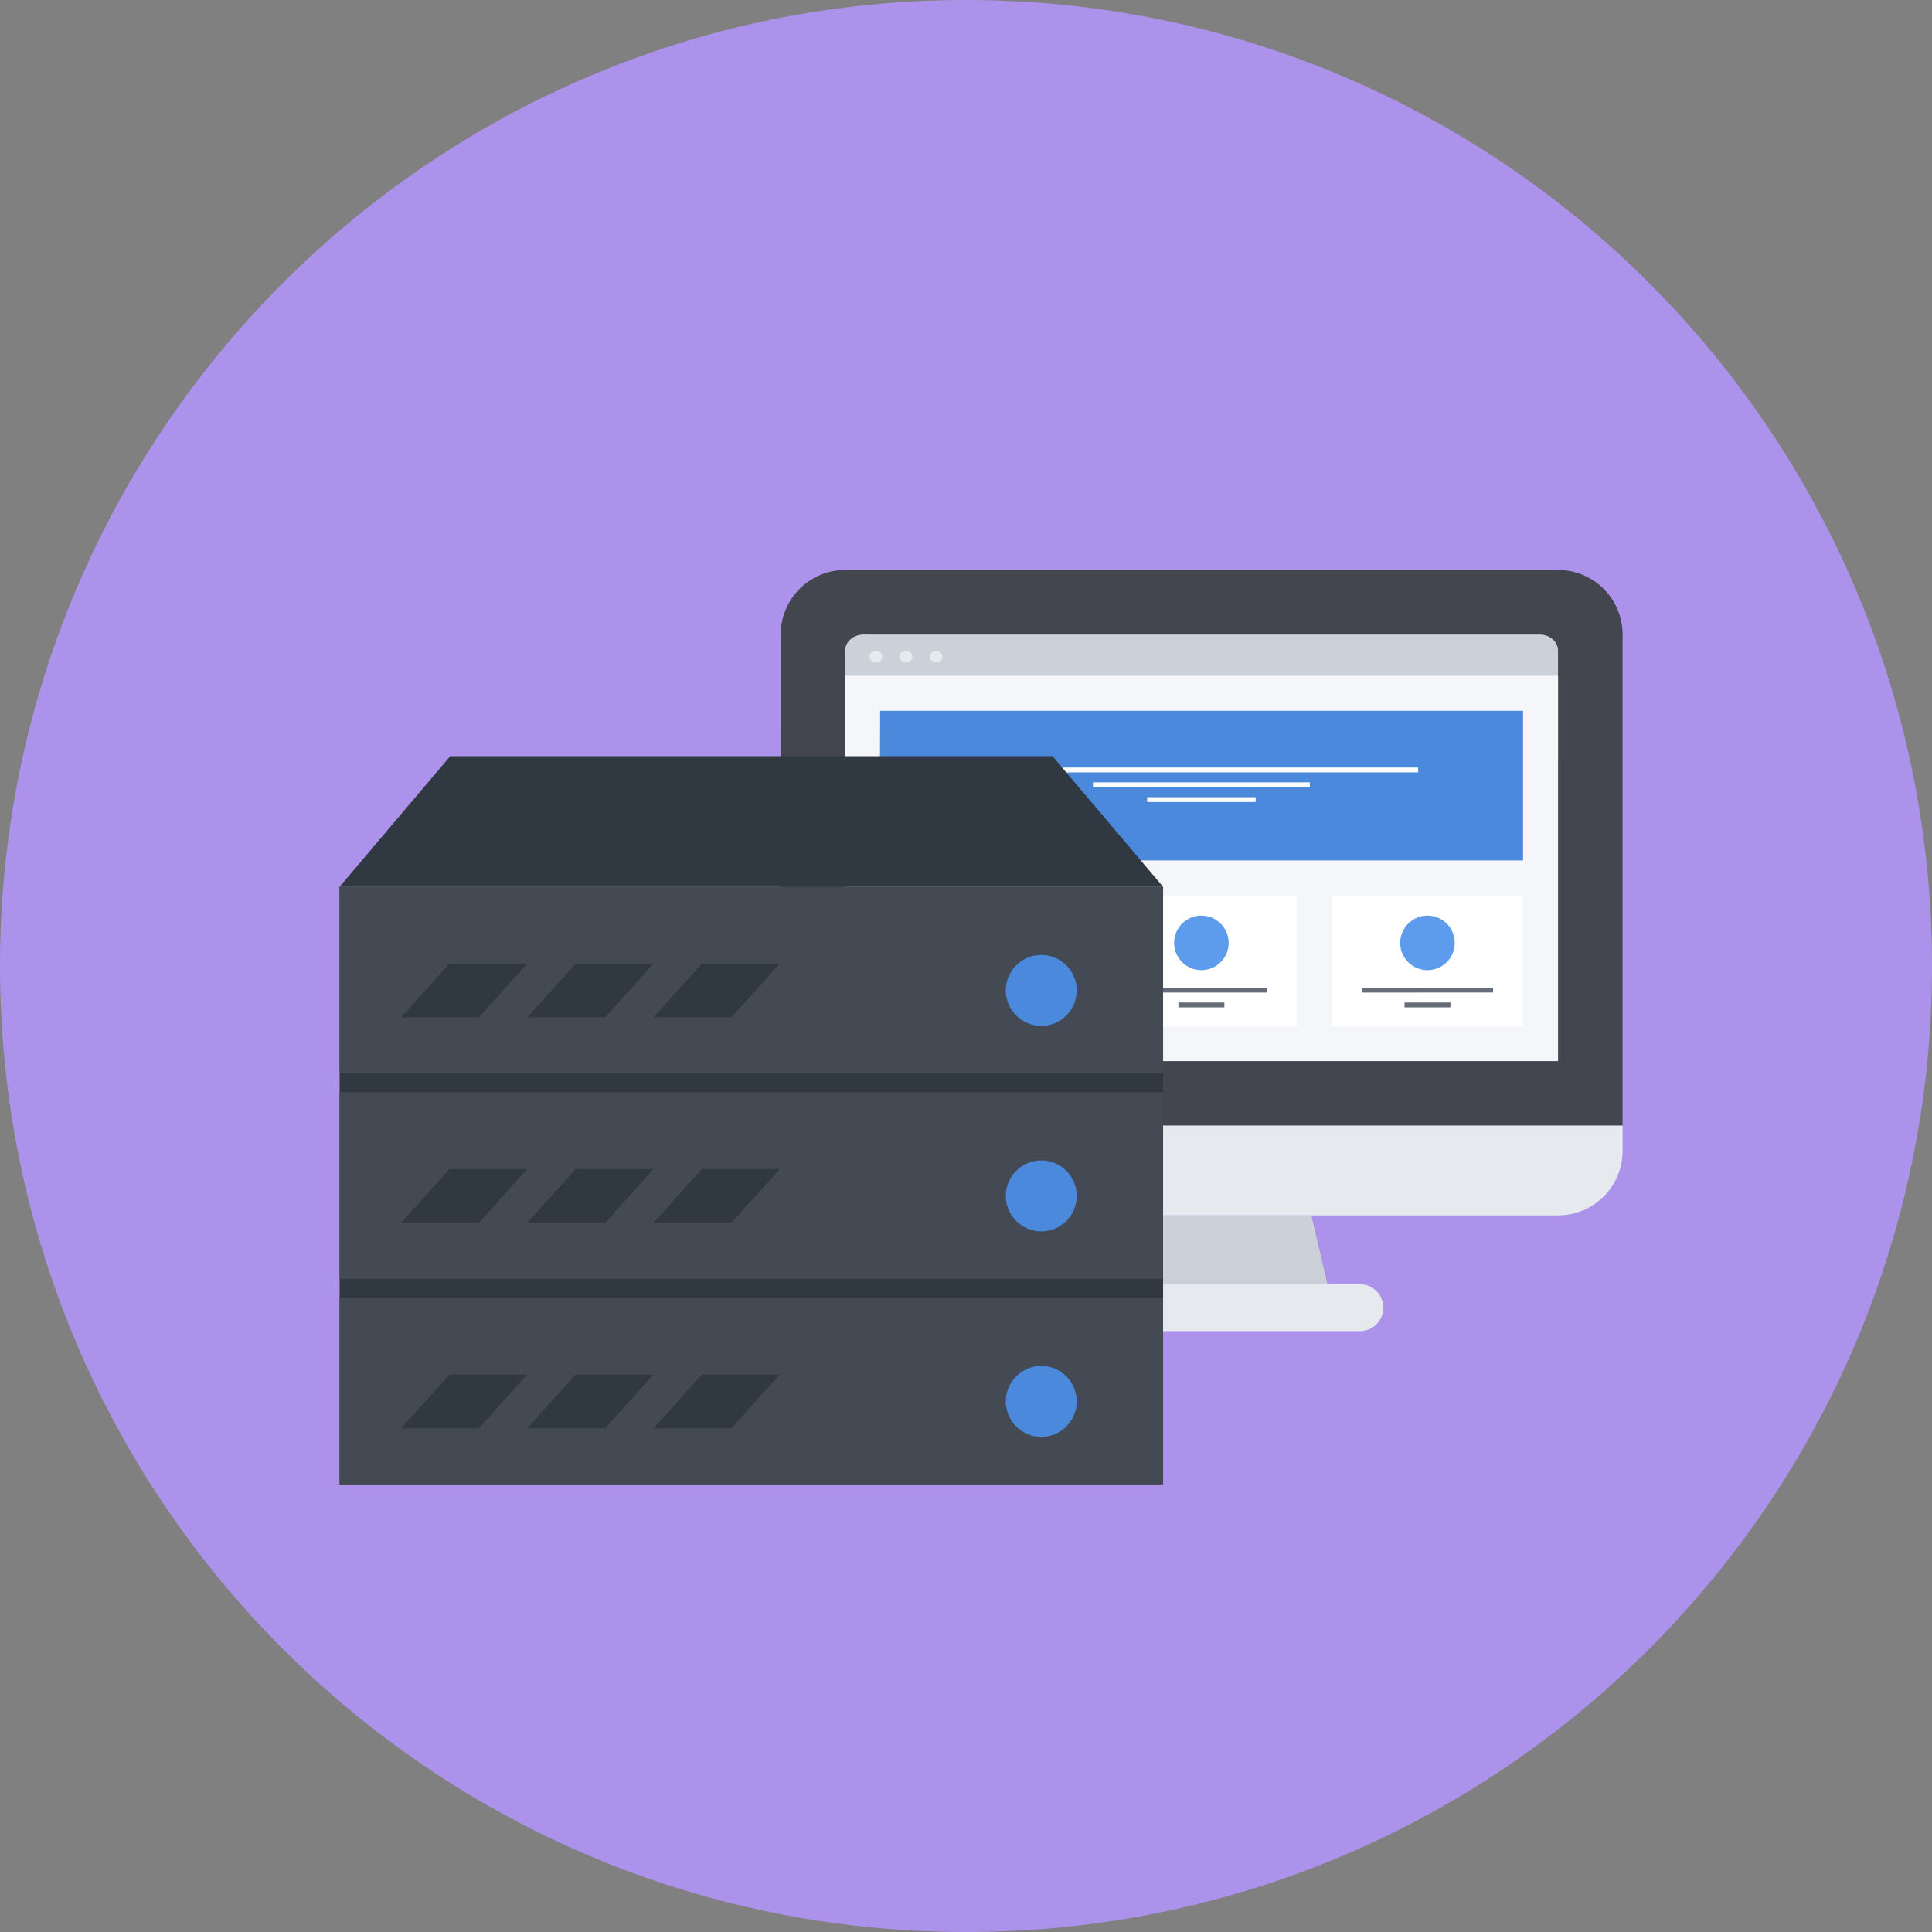 <?xml version="1.0" encoding="UTF-8" standalone="no"?>
<svg
   xmlns:dc="http://purl.org/dc/elements/1.1/"
   xmlns:cc="http://creativecommons.org/ns#"
   xmlns:rdf="http://www.w3.org/1999/02/22-rdf-syntax-ns#"
   xmlns:svg="http://www.w3.org/2000/svg"
   xmlns="http://www.w3.org/2000/svg"
   xmlns:sodipodi="http://sodipodi.sourceforge.net/DTD/sodipodi-0.dtd"
   xmlns:inkscape="http://www.inkscape.org/namespaces/inkscape"
   enable-background="new 0 0 512 512"
   height="512px"
   id="Слой_1"
   version="1.1"
   viewBox="0 0 512 512"
   width="512px"
   xml:space="preserve"
   inkscape:version="0.48.4 r9939"
   sodipodi:docname="hosting_original.svg"><rect x="0" y="0" width="512" height="512" fill="#808080" stroke="none"/><defs
     id="defs125" /><sodipodi:namedview
     pagecolor="#ffffff"
     bordercolor="#666666"
     borderopacity="1"
     objecttolerance="10"
     gridtolerance="10"
     guidetolerance="10"
     inkscape:pageopacity="0"
     inkscape:pageshadow="2"
     inkscape:window-width="1550"
     inkscape:window-height="1028"
     id="namedview123"
     showgrid="false"
     inkscape:zoom="1.3037281"
     inkscape:cx="259.57449"
     inkscape:cy="276.60782"
     inkscape:window-x="0"
     inkscape:window-y="0"
     inkscape:window-maximized="0"
     inkscape:current-layer="Hosting_1_" /><g
     id="Hosting_1_"><path
       d="M512,256.001c0,141.383-114.617,256-256,256c-141.391,0-256-114.617-256-256   C0,114.614,114.609-0.001,256-0.001C397.383-0.001,512,114.614,512,256.001z"
       fill="#AC92EA"
       id="path4" /><g
       id="Hosting"><g
         id="g7"><path
           d="M430,298.31V168.153c0-9.453-7.66-17.107-17.109-17.105H223.992c-9.441,0-17.098,7.656-17.098,17.107     l-0.004,130.158L430,298.31z"
           fill="#43454F"
           id="path9" /><g
           id="g11"><path
             d="M412.891,201.226c0,2.32-2.184,4.18-4.883,4.18H228.875c-2.695,0-4.883-1.879-4.883-4.203v-28.826      c0-2.326,2.188-4.209,4.883-4.209h179.137c2.695,0,4.879,1.885,4.879,4.211V201.226z"
             fill="#CCD1D9"
             id="path13" /><rect
             fill="#E5E8EC"
             height="102.088"
             width="188.898"
             x="223.992"
             y="179.114"
             id="rect15" /><path
             d="M232.113,172.521c-0.957-0.004-1.73,0.674-1.734,1.5c0.004,0.824,0.781,1.496,1.734,1.494      c0.957,0,1.738-0.67,1.738-1.494C233.852,173.194,233.07,172.521,232.113,172.521z"
             fill="#E6E9ED"
             id="path17" /><path
             d="M240.09,172.521c-0.957-0.002-1.738,0.676-1.738,1.498c0,0.824,0.777,1.498,1.738,1.496      c0.957,0,1.734-0.67,1.734-1.492C241.824,173.194,241.047,172.521,240.09,172.521z"
             fill="#E6E9ED"
             id="path19" /><path
             d="M248.063,172.521c-0.957,0-1.734,0.674-1.734,1.498c0,0.822,0.777,1.496,1.734,1.496      c0.957,0.002,1.734-0.674,1.73-1.494C249.797,173.194,249.02,172.517,248.063,172.521z"
             fill="#E6E9ED"
             id="path21" /></g><polygon
           fill="#CCD1D9"
           points="351.77,340.337 285.121,340.337 289.375,322.103 347.516,322.103    "
           id="polygon23" /><path
           d="M206.891,298.313l0.004,6.684c0,9.449,7.656,17.105,17.098,17.105h188.898     c9.449-0.004,17.109-7.664,17.109-17.109v-6.684L206.891,298.313z"
           fill="#E6E9ED"
           id="path25" /><path
           d="M276.504,352.767c-3.434-0.008-6.215-2.789-6.219-6.215l0,0c0.004-3.434,2.785-6.215,6.215-6.215h83.887     c3.43,0,6.215,2.785,6.215,6.215l0,0c0,3.426-2.781,6.215-6.219,6.215H276.504z"
           fill="#E6E9ED"
           id="path27" /><rect
           fill="#EC5564"
           height="4.23"
           width="37.656"
           x="328.453"
           y="219.066"
           id="rect29" /><rect
           fill="#F4F6F9"
           height="102.088"
           width="188.898"
           x="223.992"
           y="179.116"
           id="rect31" /><g
           id="g33"><polygon
             fill="#4A89DC"
             points="233.238,188.378 233.129,228.028 403.625,228.028 403.625,188.38     "
             id="polygon35" /><rect
             fill="#FFFFFF"
             height="1.287"
             width="114.875"
             x="260.953"
             y="203.408"
             id="rect37" /><rect
             fill="#FFFFFF"
             height="1.287"
             width="57.465"
             x="289.656"
             y="207.338"
             id="rect39" /><rect
             fill="#FFFFFF"
             height="1.281"
             width="28.75"
             x="304.016"
             y="211.27"
             id="rect41" /></g><g
           id="g43"><rect
             fill="#FFFFFF"
             height="34.773"
             width="50.652"
             x="352.973"
             y="237.29"
             id="rect45" /><circle
             cx="378.299"
             cy="249.876"
             fill="#5D9CEC"
             r="7.229"
             id="circle47" /><polygon
             fill="#656D78"
             points="395.688,263.036 360.914,263.04 360.914,261.747 395.688,261.751     "
             id="polygon49" /><polygon
             fill="#656D78"
             points="384.379,266.966 372.215,266.962 372.215,265.677 384.383,265.673     "
             id="polygon51" /></g><g
           id="g53"><rect
             fill="#FFFFFF"
             height="34.773"
             width="50.656"
             x="293.051"
             y="237.288"
             id="rect55" /><path
             d="M325.609,249.88c0,3.996-3.238,7.223-7.23,7.223s-7.23-3.234-7.23-7.227s3.238-7.23,7.227-7.227      C322.371,242.649,325.605,245.884,325.609,249.88z"
             fill="#5D9CEC"
             id="path57" /><rect
             fill="#656D78"
             height="1.293"
             width="34.77"
             x="300.992"
             y="261.747"
             id="rect59" /><polygon
             fill="#656D78"
             points="324.465,266.966 312.293,266.966 312.297,265.673 324.465,265.681     "
             id="polygon61" /></g><g
           id="g63"><rect
             fill="#FFFFFF"
             height="34.773"
             width="50.656"
             x="233.129"
             y="237.288"
             id="rect65" /><path
             d="M265.688,249.88c0,3.996-3.242,7.223-7.23,7.223c-3.992,0-7.23-3.234-7.23-7.227s3.238-7.23,7.227-7.227      C262.449,242.649,265.684,245.884,265.688,249.88z"
             fill="#5D9CEC"
             id="path67" /><rect
             fill="#656D78"
             height="1.293"
             width="34.77"
             x="241.07"
             y="261.747"
             id="rect69" /><polygon
             fill="#656D78"
             points="264.543,266.966 252.371,266.966 252.375,265.673 264.543,265.681     "
             id="polygon71" /></g></g><g
         id="g73"><rect
           fill="#303842"
           height="158.359"
           width="218.227"
           x="90"
           y="235.009"
           id="rect75" /><g
           id="g77"><rect
             fill="#434A54"
             height="49.438"
             width="218.227"
             x="89.998"
             y="343.931"
             id="rect79" /><g
             id="g81"><polygon
               fill="#303842"
               points="126.906,378.524 106.285,378.521 119.113,364.267 139.738,364.267      "
               id="polygon83" /><polygon
               fill="#303842"
               points="160.355,378.524 139.734,378.521 152.563,364.267 173.184,364.267      "
               id="polygon85" /><polygon
               fill="#303842"
               points="193.805,378.524 173.184,378.521 186.016,364.267 206.633,364.263      "
               id="polygon87" /></g><path
             d="M285.348,371.392c0-5.191-4.215-9.398-9.398-9.406c-5.191,0.004-9.402,4.211-9.402,9.406      c-0.004,5.188,4.207,9.398,9.402,9.398C281.137,380.79,285.348,376.579,285.348,371.392z"
             fill="#4A89DC"
             id="path89" /></g><g
           id="g91"><rect
             fill="#434A54"
             height="49.438"
             width="218.227"
             x="90"
             y="289.472"
             id="rect93" /><g
             id="g95"><polygon
               fill="#303842"
               points="126.906,324.06 106.285,324.06 119.117,309.802 139.738,309.802      "
               id="polygon97" /><polygon
               fill="#303842"
               points="160.352,324.06 139.738,324.056 152.566,309.802 173.184,309.802      "
               id="polygon99" /><polygon
               fill="#303842"
               points="193.805,324.056 173.188,324.06 186.016,309.802 206.637,309.802      "
               id="polygon101" /></g><path
             d="M285.344,316.931c0.004-5.191-4.207-9.398-9.395-9.398c-5.191,0-9.402,4.203-9.402,9.398      s4.211,9.406,9.402,9.402C281.137,326.333,285.348,322.118,285.344,316.931z"
             fill="#4A89DC"
             id="path103" /></g><polygon
           fill="#303842"
           points="278.93,200.405 119.301,200.405 90,235.009 308.227,235.009    "
           id="polygon105" /><g
           id="g107"><rect
             fill="#434A54"
             height="49.438"
             width="218.227"
             x="90"
             y="235.009"
             id="rect109" /><g
             id="g111"><polygon
               fill="#303842"
               points="126.906,269.603 106.285,269.603 119.117,255.345 139.734,255.345      "
               id="polygon113" /><polygon
               fill="#303842"
               points="160.355,269.603 139.738,269.603 152.566,255.345 173.184,255.345      "
               id="polygon115" /><polygon
               fill="#303842"
               points="193.805,269.603 173.188,269.603 186.012,255.345 206.633,255.345      "
               id="polygon117" /></g><path
             d="M285.348,262.474c0-5.199-4.215-9.402-9.398-9.402c-5.191,0-9.402,4.211-9.402,9.402      c0,5.188,4.211,9.398,9.402,9.395C281.137,271.868,285.348,267.661,285.348,262.474z"
             fill="#4A89DC"
             id="path119" /></g></g></g></g></svg>